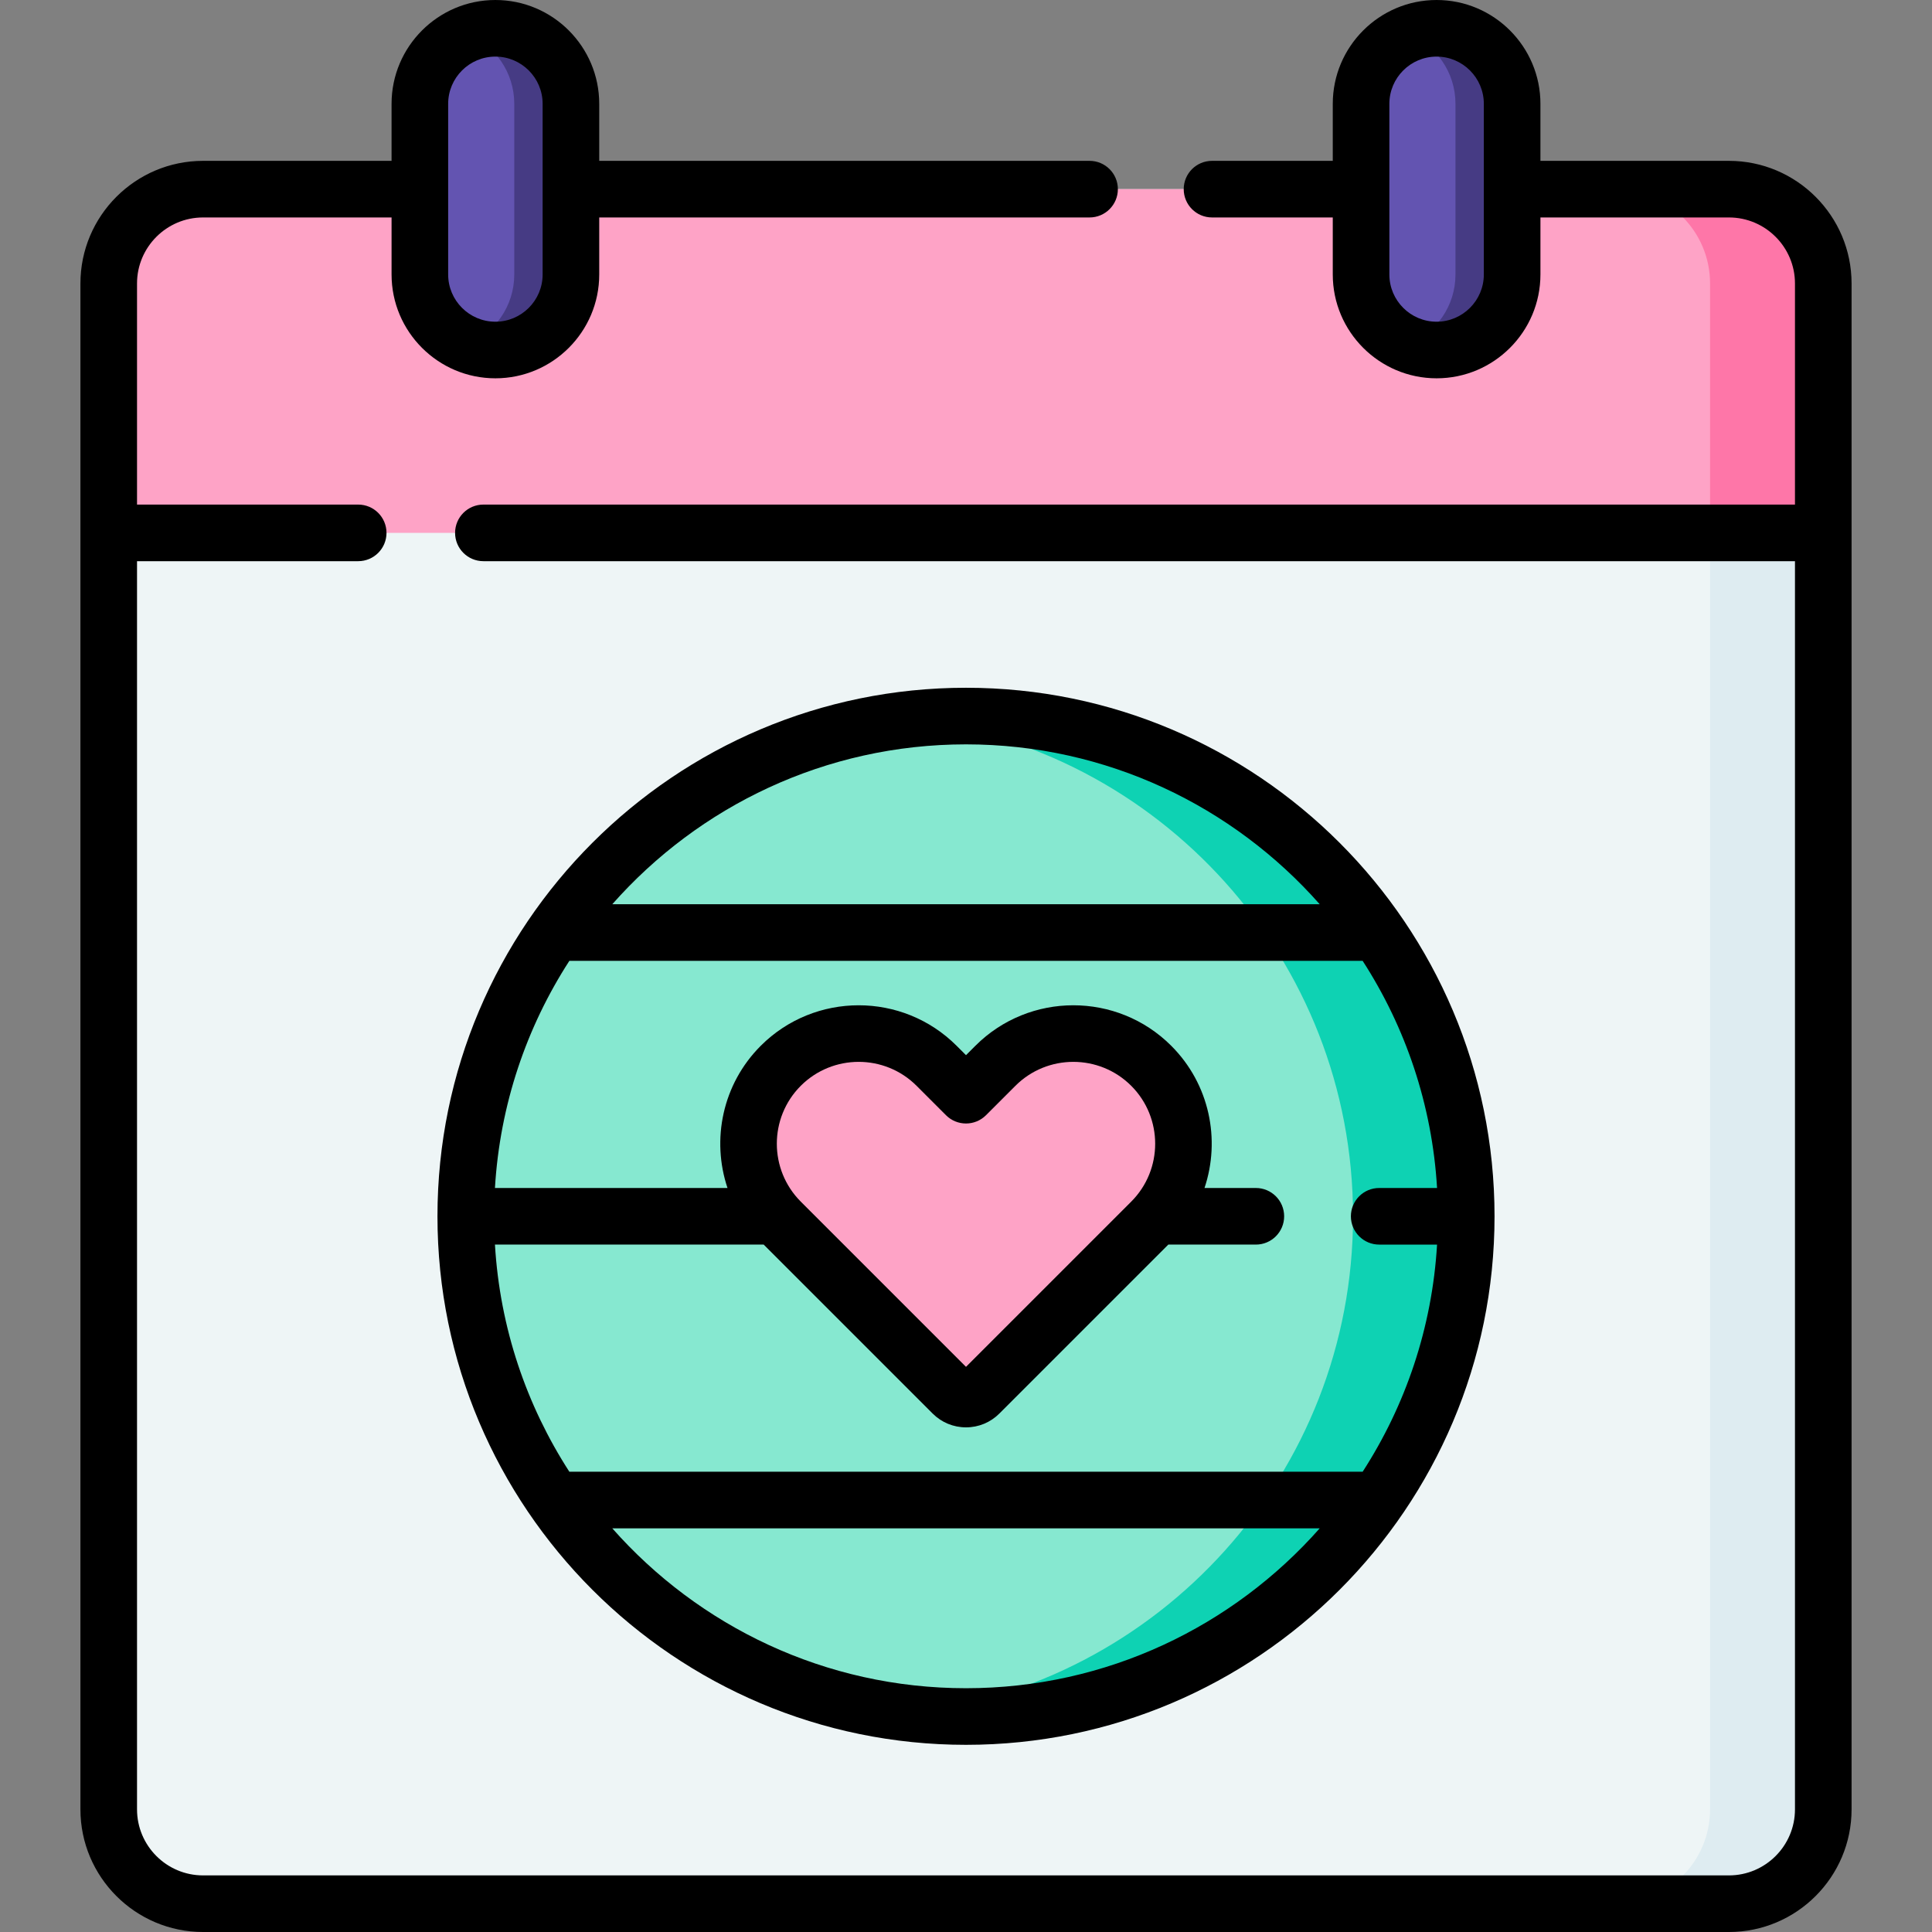 <svg id="Capa_1" enable-background="new 0 0 512 512" height="512" viewBox="0 0 512 512" width="512" xmlns="http://www.w3.org/2000/svg"><rect x="0" y="0" width="512" height="512" fill="#808080" stroke="none"/><g><g><g><path d="m439.186 504.5h-385.372c-13.807 0-25-11.193-25-25v-404.373c0-13.807 11.193-25 25-25h385.373c13.807 0 25 11.193 25 25v404.373c-.001 13.807-11.194 25-25.001 25z" fill="#eef5f6"/><path d="m458.186 60.127h-30c13.807 0 25 11.193 25 25v56.092 338.281c0 13.807-11.193 25-25 25h30c13.807 0 25-11.193 25-25v-338.281l-3-56.092c0-13.807-8.193-25-22-25z" fill="#deecf1"/><path d="m378.567 322.329c0 73.215-49.352 131.567-122.567 131.567-4.576 0-9.098.768-13.554.315-66.848-6.789-119.012-63.244-119.012-131.882 0-68.143 51.414-124.277 117.565-131.727 4.924-.555 9.929.161 15.001.161 73.215 0 122.567 58.352 122.567 131.566z" fill="#86e8d0"/><path d="m441.186 50.127h-387.372c-13.807 0-25 11.193-25 25v66.092h437.373v-66.092c-.001-13.807-11.194-25-25.001-25z" fill="#fea3c6"/><path d="m458.186 50.127h-30c13.807 0 25 11.193 25 25v66.092h30v-66.092c0-13.807-11.193-25-25-25z" fill="#fe76a8"/><path d="m256 189.763c-5.073 0-10.076.295-15 .85 66.151 7.451 117.567 63.575 117.567 131.717s-51.416 124.266-117.567 131.717c4.924.555 9.927.85 15 .85 73.215 0 132.567-59.352 132.567-132.567s-59.352-132.567-132.567-132.567z" fill="#0ed2b3"/><path d="m259.535 369.301c-1.953 1.953-5.118 1.953-7.071 0l-45.554-45.555c-11.404-11.404-11.404-29.894 0-41.298 11.404-11.404 29.894-11.404 41.298 0l7.792 7.792 7.792-7.792c11.404-11.404 29.894-11.404 41.298 0 11.404 11.404 11.404 29.894 0 41.298z" fill="#fea3c6"/><path d="m380.715 91.755c-2.657 0-5.193.482-7.513-.458-7.332-2.971-12.504-10.161-12.504-18.559v-45.221c0-8.291 5.041-15.405 12.225-18.444 2.395-1.013 5.028-.573 7.791-.573 11.055 0 19.017 7.962 19.017 19.017v45.221c0 11.055-7.962 19.017-19.016 19.017z" fill="#6354b1"/><path d="m380.715 7.5c-2.658 0-5.188.529-7.508 1.469 7.332 2.971 12.508 10.15 12.508 18.547v45.221c0 8.397-5.177 15.576-12.508 18.547 2.32.94 4.851 1.47 7.508 1.47 11.055 0 20.017-8.962 20.017-20.017v-45.22c-.001-11.055-8.963-20.017-20.017-20.017z" fill="#463b84"/><path d="m131.286 91.755c-2.657 0-5.193.482-7.513-.458-7.332-2.971-12.504-10.161-12.504-18.559v-45.221c0-8.291 5.041-15.405 12.225-18.444 2.395-1.013 5.028-.573 7.791-.573 11.055 0 19.017 7.962 19.017 19.017v45.221c0 11.055-7.962 19.017-19.016 19.017z" fill="#6354b1"/><path d="m131.286 7.5c-2.658 0-5.188.529-7.508 1.469 7.332 2.971 12.508 10.15 12.508 18.547v45.221c0 8.397-5.177 15.576-12.508 18.547 2.32.94 4.851 1.47 7.508 1.47 11.055 0 20.017-8.962 20.017-20.017v-45.22c-.001-11.055-8.963-20.017-20.017-20.017z" fill="#463b84"/></g></g><g><path d="m396.067 322.33c0-77.233-62.833-140.066-140.067-140.066s-140.067 62.833-140.067 140.066 62.833 140.067 140.067 140.067 140.067-62.834 140.067-140.067zm-264.902 7.5h71.118c.033 0 .066-.005.099-.005l44.779 44.779c2.361 2.361 5.5 3.661 8.839 3.661s6.478-1.3 8.838-3.661l44.774-44.774h23.2c4.142 0 7.5-3.358 7.5-7.5s-3.358-7.5-7.5-7.5h-13.607c4.296-12.798 1.364-27.51-8.812-37.686-14.31-14.31-37.594-14.311-51.905 0l-2.488 2.489-2.489-2.488c-14.31-14.31-37.594-14.311-51.905 0-10.176 10.176-13.108 24.888-8.812 37.686h-61.63c1.313-22.084 8.377-42.643 19.72-60.195h210.232c11.343 17.552 18.407 38.111 19.72 60.195h-15.337c-4.142 0-7.5 3.358-7.5 7.5s3.358 7.5 7.5 7.5h15.336c-1.313 22.084-8.377 42.643-19.72 60.195h-210.231c-11.342-17.553-18.406-38.112-19.719-60.196zm168.622-11.387-43.787 43.786-43.787-43.787c-8.461-8.462-8.461-22.23 0-30.692 4.231-4.231 9.789-6.346 15.346-6.346 5.558 0 11.115 2.116 15.346 6.347l7.792 7.792c2.929 2.929 7.678 2.928 10.606 0l7.792-7.792c8.463-8.462 22.231-8.461 30.692 0 8.462 8.462 8.462 22.23 0 30.692zm-43.787-121.18c37.285 0 70.806 16.406 93.739 42.372h-187.478c22.934-25.966 56.454-42.372 93.739-42.372zm-93.739 207.762h187.478c-22.933 25.965-56.454 42.372-93.739 42.372s-70.805-16.407-93.739-42.372z"/><path d="m458.186 42.627h-49.955v-15.11c0-15.173-12.344-27.517-27.516-27.517-15.173 0-27.517 12.344-27.517 27.517v15.11h-32c-4.142 0-7.5 3.358-7.5 7.5s3.358 7.5 7.5 7.5h32v15.111c0 15.173 12.344 27.517 27.517 27.517s27.517-12.344 27.517-27.517v-15.111h49.955c9.649 0 17.5 7.851 17.5 17.5v58.592h-347.584c-4.142 0-7.5 3.358-7.5 7.5s3.358 7.5 7.5 7.5h347.583v330.781c0 9.649-7.851 17.5-17.5 17.5h-404.372c-9.649 0-17.5-7.851-17.5-17.5v-330.781h58.612c4.142 0 7.5-3.358 7.5-7.5s-3.358-7.5-7.5-7.5h-58.612v-58.592c0-9.649 7.851-17.5 17.5-17.5h49.955v15.111c0 15.173 12.344 27.517 27.517 27.517s27.517-12.344 27.517-27.517v-15.111h129.946c4.142 0 7.5-3.358 7.5-7.5s-3.358-7.5-7.5-7.5h-129.946v-15.11c0-15.173-12.345-27.517-27.518-27.517s-27.517 12.344-27.517 27.517v15.11h-49.954c-17.92 0-32.5 14.58-32.5 32.5v404.373c0 17.92 14.58 32.5 32.5 32.5h404.373c17.92 0 32.5-14.58 32.5-32.5v-404.373c-.001-17.92-14.58-32.5-32.501-32.5zm-64.955 30.111c0 6.902-5.615 12.517-12.517 12.517s-12.517-5.615-12.517-12.517v-45.221c0-6.902 5.615-12.517 12.517-12.517s12.517 5.615 12.517 12.517zm-274.462-45.221c0-6.902 5.615-12.517 12.517-12.517s12.517 5.615 12.517 12.517v45.221c0 6.902-5.615 12.517-12.517 12.517h-.001c-6.902 0-12.517-5.615-12.517-12.517v-45.221z"/></g></g></svg>